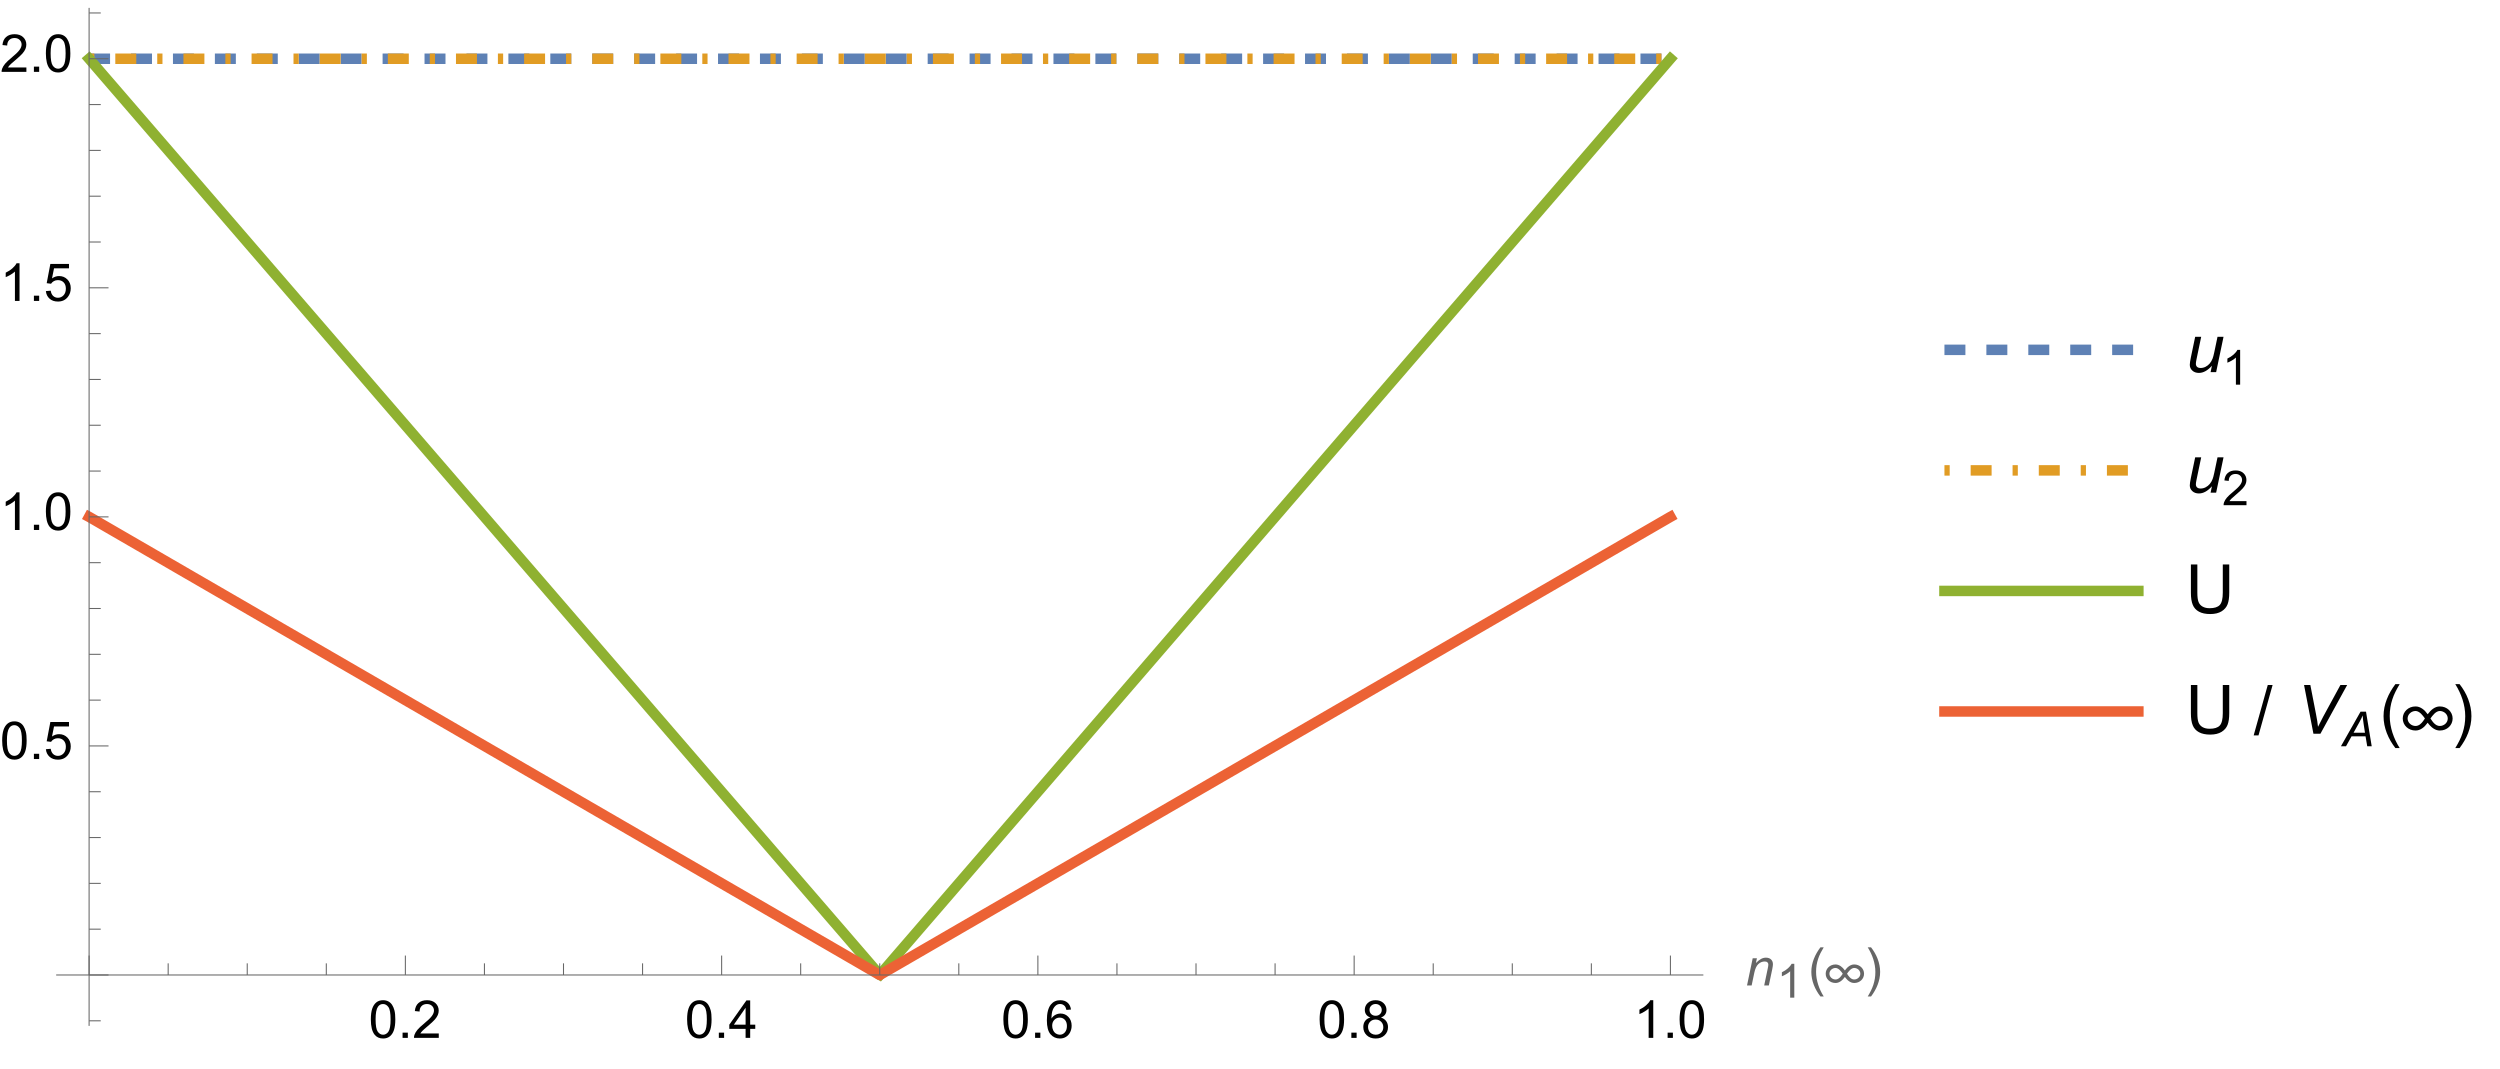 <?xml version="1.0" encoding="UTF-8"?>
<svg xmlns="http://www.w3.org/2000/svg" xmlns:xlink="http://www.w3.org/1999/xlink" width="477pt" height="204pt" viewBox="0 0 477 204" version="1.1">
<defs>
<g>
<symbol overflow="visible" id="glyph0-0">
<path style="stroke:none;" d="M 1.25 0 L 1.25 -6.25 L 6.25 -6.25 L 6.25 0 Z M 1.406 -0.156 L 6.094 -0.156 L 6.094 -6.094 L 1.406 -6.094 Z M 1.406 -0.156 "/>
</symbol>
<symbol overflow="visible" id="glyph0-1">
<path style="stroke:none;" d="M 0.414 -3.531 C 0.414 -4.375 0.504 -5.059 0.676 -5.574 C 0.852 -6.09 1.109 -6.488 1.453 -6.766 C 1.797 -7.047 2.227 -7.188 2.75 -7.188 C 3.133 -7.188 3.469 -7.109 3.758 -6.957 C 4.047 -6.801 4.289 -6.578 4.477 -6.285 C 4.664 -5.996 4.812 -5.641 4.922 -5.223 C 5.031 -4.805 5.082 -4.238 5.082 -3.531 C 5.082 -2.691 4.996 -2.012 4.824 -1.496 C 4.652 -0.98 4.395 -0.582 4.051 -0.301 C 3.707 -0.02 3.273 0.121 2.75 0.121 C 2.059 0.121 1.516 -0.125 1.125 -0.621 C 0.652 -1.215 0.414 -2.188 0.414 -3.531 Z M 1.32 -3.531 C 1.32 -2.355 1.457 -1.574 1.73 -1.184 C 2.008 -0.797 2.344 -0.602 2.75 -0.602 C 3.152 -0.602 3.492 -0.797 3.766 -1.188 C 4.043 -1.578 4.18 -2.359 4.18 -3.531 C 4.18 -4.711 4.043 -5.492 3.766 -5.879 C 3.492 -6.266 3.148 -6.461 2.738 -6.461 C 2.336 -6.461 2.012 -6.289 1.773 -5.945 C 1.469 -5.512 1.32 -4.707 1.32 -3.531 Z M 1.32 -3.531 "/>
</symbol>
<symbol overflow="visible" id="glyph0-2">
<path style="stroke:none;" d="M 0.906 0 L 0.906 -1 L 1.91 -1 L 1.91 0 Z M 0.906 0 "/>
</symbol>
<symbol overflow="visible" id="glyph0-3">
<path style="stroke:none;" d="M 5.035 -0.844 L 5.035 0 L 0.305 0 C 0.297 -0.211 0.332 -0.414 0.406 -0.609 C 0.527 -0.934 0.719 -1.25 0.984 -1.562 C 1.25 -1.875 1.633 -2.234 2.133 -2.648 C 2.91 -3.285 3.438 -3.789 3.711 -4.164 C 3.984 -4.535 4.121 -4.887 4.121 -5.219 C 4.121 -5.566 3.996 -5.863 3.746 -6.102 C 3.5 -6.34 3.172 -6.461 2.773 -6.461 C 2.352 -6.461 2.012 -6.332 1.758 -6.078 C 1.504 -5.824 1.375 -5.473 1.371 -5.023 L 0.469 -5.117 C 0.531 -5.789 0.762 -6.305 1.168 -6.656 C 1.57 -7.012 2.113 -7.188 2.793 -7.188 C 3.48 -7.188 4.023 -6.996 4.422 -6.617 C 4.824 -6.234 5.023 -5.762 5.023 -5.199 C 5.023 -4.914 4.965 -4.633 4.848 -4.355 C 4.73 -4.078 4.535 -3.789 4.266 -3.48 C 3.992 -3.176 3.543 -2.754 2.91 -2.223 C 2.383 -1.781 2.043 -1.48 1.895 -1.32 C 1.746 -1.164 1.621 -1.004 1.523 -0.844 Z M 5.035 -0.844 "/>
</symbol>
<symbol overflow="visible" id="glyph0-4">
<path style="stroke:none;" d="M 3.234 0 L 3.234 -1.715 L 0.125 -1.715 L 0.125 -2.52 L 3.395 -7.156 L 4.109 -7.156 L 4.109 -2.52 L 5.078 -2.52 L 5.078 -1.715 L 4.109 -1.715 L 4.109 0 Z M 3.234 -2.52 L 3.234 -5.746 L 0.992 -2.52 Z M 3.234 -2.52 "/>
</symbol>
<symbol overflow="visible" id="glyph0-5">
<path style="stroke:none;" d="M 4.977 -5.406 L 4.102 -5.336 C 4.023 -5.68 3.914 -5.934 3.77 -6.09 C 3.531 -6.34 3.238 -6.465 2.891 -6.465 C 2.609 -6.465 2.363 -6.387 2.152 -6.23 C 1.875 -6.027 1.66 -5.734 1.5 -5.348 C 1.34 -4.961 1.258 -4.406 1.25 -3.691 C 1.461 -4.016 1.719 -4.254 2.027 -4.41 C 2.332 -4.566 2.652 -4.645 2.988 -4.645 C 3.574 -4.645 4.074 -4.43 4.484 -3.996 C 4.898 -3.566 5.102 -3.008 5.102 -2.324 C 5.102 -1.875 5.004 -1.457 4.812 -1.07 C 4.617 -0.688 4.352 -0.391 4.016 -0.188 C 3.676 0.02 3.289 0.121 2.859 0.121 C 2.129 0.121 1.531 -0.148 1.07 -0.688 C 0.609 -1.227 0.375 -2.113 0.375 -3.352 C 0.375 -4.734 0.633 -5.738 1.141 -6.367 C 1.586 -6.914 2.188 -7.188 2.945 -7.188 C 3.508 -7.188 3.969 -7.031 4.328 -6.715 C 4.688 -6.398 4.902 -5.961 4.977 -5.406 Z M 1.387 -2.32 C 1.387 -2.016 1.449 -1.727 1.578 -1.449 C 1.707 -1.172 1.887 -0.961 2.117 -0.816 C 2.352 -0.672 2.594 -0.602 2.848 -0.602 C 3.219 -0.602 3.535 -0.75 3.805 -1.051 C 4.07 -1.352 4.203 -1.758 4.203 -2.27 C 4.203 -2.766 4.07 -3.156 3.809 -3.441 C 3.547 -3.727 3.211 -3.867 2.812 -3.867 C 2.414 -3.867 2.078 -3.727 1.801 -3.441 C 1.523 -3.156 1.387 -2.781 1.387 -2.32 Z M 1.387 -2.32 "/>
</symbol>
<symbol overflow="visible" id="glyph0-6">
<path style="stroke:none;" d="M 1.766 -3.883 C 1.402 -4.016 1.133 -4.207 0.957 -4.453 C 0.781 -4.699 0.695 -4.996 0.695 -5.344 C 0.695 -5.863 0.879 -6.301 1.254 -6.656 C 1.629 -7.012 2.129 -7.188 2.75 -7.188 C 3.375 -7.188 3.875 -7.008 4.258 -6.645 C 4.641 -6.281 4.828 -5.84 4.828 -5.316 C 4.828 -4.984 4.742 -4.695 4.566 -4.449 C 4.395 -4.203 4.129 -4.016 3.773 -3.883 C 4.215 -3.738 4.547 -3.508 4.777 -3.188 C 5.008 -2.867 5.121 -2.488 5.121 -2.047 C 5.121 -1.434 4.906 -0.918 4.473 -0.504 C 4.039 -0.086 3.469 0.121 2.766 0.121 C 2.059 0.121 1.488 -0.086 1.055 -0.504 C 0.621 -0.922 0.406 -1.445 0.406 -2.07 C 0.406 -2.535 0.523 -2.926 0.758 -3.238 C 0.996 -3.555 1.332 -3.77 1.766 -3.883 Z M 1.594 -5.371 C 1.594 -5.031 1.699 -4.758 1.918 -4.539 C 2.137 -4.324 2.422 -4.219 2.77 -4.219 C 3.109 -4.219 3.383 -4.324 3.602 -4.539 C 3.816 -4.75 3.926 -5.012 3.926 -5.32 C 3.926 -5.645 3.812 -5.914 3.59 -6.137 C 3.367 -6.355 3.09 -6.465 2.758 -6.465 C 2.422 -6.465 2.145 -6.359 1.922 -6.141 C 1.703 -5.926 1.594 -5.672 1.594 -5.371 Z M 1.309 -2.066 C 1.309 -1.816 1.367 -1.57 1.488 -1.336 C 1.605 -1.102 1.781 -0.922 2.016 -0.793 C 2.25 -0.664 2.504 -0.602 2.773 -0.602 C 3.195 -0.602 3.539 -0.734 3.812 -1.008 C 4.086 -1.277 4.223 -1.621 4.223 -2.035 C 4.223 -2.461 4.082 -2.809 3.801 -3.086 C 3.52 -3.363 3.168 -3.5 2.742 -3.5 C 2.328 -3.5 1.988 -3.363 1.715 -3.09 C 1.445 -2.816 1.309 -2.477 1.309 -2.066 Z M 1.309 -2.066 "/>
</symbol>
<symbol overflow="visible" id="glyph0-7">
<path style="stroke:none;" d="M 3.727 0 L 2.848 0 L 2.848 -5.602 C 2.637 -5.398 2.359 -5.195 2.016 -4.996 C 1.672 -4.793 1.363 -4.641 1.09 -4.539 L 1.09 -5.391 C 1.582 -5.621 2.012 -5.902 2.379 -6.23 C 2.746 -6.559 3.008 -6.879 3.16 -7.188 L 3.727 -7.188 Z M 3.727 0 "/>
</symbol>
<symbol overflow="visible" id="glyph0-8">
<path style="stroke:none;" d="M 0.414 -1.875 L 1.336 -1.953 C 1.406 -1.504 1.566 -1.168 1.812 -0.941 C 2.062 -0.715 2.363 -0.602 2.715 -0.602 C 3.137 -0.602 3.496 -0.762 3.789 -1.078 C 4.082 -1.398 4.227 -1.82 4.227 -2.348 C 4.227 -2.852 4.086 -3.246 3.805 -3.535 C 3.523 -3.824 3.156 -3.969 2.699 -3.969 C 2.418 -3.969 2.16 -3.906 1.934 -3.777 C 1.707 -3.648 1.527 -3.48 1.398 -3.277 L 0.57 -3.383 L 1.266 -7.062 L 4.824 -7.062 L 4.824 -6.219 L 1.969 -6.219 L 1.582 -4.297 C 2.012 -4.598 2.461 -4.746 2.934 -4.746 C 3.559 -4.746 4.086 -4.531 4.516 -4.098 C 4.945 -3.664 5.16 -3.105 5.16 -2.426 C 5.16 -1.777 4.973 -1.219 4.594 -0.746 C 4.137 -0.168 3.508 0.121 2.715 0.121 C 2.062 0.121 1.531 -0.059 1.121 -0.426 C 0.711 -0.789 0.473 -1.273 0.414 -1.875 Z M 0.414 -1.875 "/>
</symbol>
<symbol overflow="visible" id="glyph1-0">
<path style="stroke:none;" d="M 1.25 0 L 1.25 -6.25 L 6.25 -6.25 L 6.25 0 Z M 1.406 -0.156 L 6.094 -0.156 L 6.094 -6.094 L 1.406 -6.094 Z M 1.406 -0.156 "/>
</symbol>
<symbol overflow="visible" id="glyph1-1">
<path style="stroke:none;" d="M 0.332 0 L 1.414 -5.188 L 2.219 -5.188 L 2.027 -4.281 C 2.375 -4.637 2.699 -4.895 3.004 -5.059 C 3.305 -5.223 3.613 -5.305 3.93 -5.305 C 4.352 -5.305 4.68 -5.188 4.918 -4.961 C 5.156 -4.734 5.277 -4.43 5.277 -4.047 C 5.277 -3.855 5.234 -3.555 5.152 -3.141 L 4.492 0 L 3.609 0 L 4.297 -3.285 C 4.367 -3.605 4.398 -3.84 4.398 -3.992 C 4.398 -4.164 4.34 -4.305 4.223 -4.414 C 4.102 -4.523 3.93 -4.574 3.707 -4.574 C 3.254 -4.574 2.852 -4.414 2.496 -4.086 C 2.145 -3.762 1.883 -3.203 1.719 -2.414 L 1.215 0 Z M 0.332 0 "/>
</symbol>
<symbol overflow="visible" id="glyph2-0">
<path style="stroke:none;" d="M 1.125 0 L 1.125 -5.625 L 5.625 -5.625 L 5.625 0 Z M 1.266 -0.141 L 5.484 -0.141 L 5.484 -5.484 L 1.266 -5.484 Z M 1.266 -0.141 "/>
</symbol>
<symbol overflow="visible" id="glyph2-1">
<path style="stroke:none;" d="M 3.352 0 L 2.562 0 L 2.562 -5.039 C 2.371 -4.859 2.121 -4.676 1.812 -4.496 C 1.504 -4.312 1.227 -4.18 0.98 -4.086 L 0.98 -4.852 C 1.422 -5.059 1.809 -5.312 2.141 -5.609 C 2.473 -5.902 2.707 -6.191 2.844 -6.469 L 3.352 -6.469 Z M 3.352 0 "/>
</symbol>
<symbol overflow="visible" id="glyph3-0">
<path style="stroke:none;" d="M 0.625 0 L 0.625 -8 L 4.375 -8 L 4.375 0 Z M 1.25 -0.625 L 3.75 -0.625 L 3.75 -7.375 L 1.25 -7.375 Z M 1.25 -0.625 "/>
</symbol>
<symbol overflow="visible" id="glyph3-1">
<path style="stroke:none;" d="M 2.969 2.102 L 2.34 2.102 C 2.078 1.77 1.84 1.418 1.629 1.047 C 1.414 0.68 1.23 0.293 1.078 -0.102 C 0.926 -0.5 0.809 -0.906 0.727 -1.324 C 0.641 -1.742 0.602 -2.16 0.602 -2.586 C 0.602 -3.02 0.645 -3.445 0.727 -3.859 C 0.812 -4.273 0.93 -4.68 1.086 -5.074 C 1.238 -5.469 1.422 -5.848 1.633 -6.219 C 1.848 -6.586 2.082 -6.941 2.34 -7.281 L 2.969 -7.281 C 2.738 -6.902 2.531 -6.531 2.348 -6.164 C 2.164 -5.797 2.012 -5.426 1.891 -5.047 C 1.766 -4.668 1.672 -4.277 1.605 -3.875 C 1.539 -3.473 1.508 -3.047 1.508 -2.598 C 1.508 -2.18 1.543 -1.766 1.613 -1.359 C 1.684 -0.949 1.781 -0.543 1.91 -0.148 C 2.035 0.246 2.188 0.633 2.367 1.008 C 2.547 1.383 2.746 1.75 2.969 2.102 Z M 2.969 2.102 "/>
</symbol>
<symbol overflow="visible" id="glyph3-2">
<path style="stroke:none;" d="M 5.785 -0.473 C 5.605 -0.473 5.438 -0.504 5.273 -0.559 C 5.109 -0.617 4.957 -0.695 4.809 -0.797 C 4.66 -0.898 4.516 -1.023 4.383 -1.164 C 4.246 -1.305 4.121 -1.453 4 -1.621 C 3.879 -1.453 3.75 -1.301 3.617 -1.16 C 3.484 -1.02 3.344 -0.898 3.195 -0.797 C 3.047 -0.695 2.891 -0.617 2.73 -0.559 C 2.566 -0.5 2.395 -0.473 2.219 -0.473 C 1.953 -0.473 1.707 -0.52 1.477 -0.609 C 1.246 -0.703 1.051 -0.828 0.883 -0.984 C 0.715 -1.145 0.582 -1.332 0.484 -1.547 C 0.391 -1.762 0.344 -1.992 0.344 -2.242 C 0.344 -2.488 0.391 -2.719 0.488 -2.934 C 0.586 -3.148 0.719 -3.336 0.887 -3.496 C 1.055 -3.656 1.25 -3.781 1.48 -3.871 C 1.707 -3.961 1.953 -4.008 2.219 -4.008 C 2.398 -4.008 2.566 -3.98 2.73 -3.922 C 2.891 -3.867 3.047 -3.789 3.199 -3.688 C 3.348 -3.586 3.488 -3.465 3.625 -3.324 C 3.758 -3.18 3.883 -3.027 4.004 -2.859 C 4.125 -3.027 4.25 -3.18 4.383 -3.32 C 4.516 -3.461 4.66 -3.582 4.809 -3.684 C 4.957 -3.785 5.109 -3.867 5.273 -3.922 C 5.438 -3.98 5.605 -4.008 5.785 -4.008 C 6.051 -4.008 6.297 -3.965 6.523 -3.871 C 6.75 -3.781 6.949 -3.656 7.117 -3.496 C 7.285 -3.336 7.418 -3.148 7.516 -2.934 C 7.613 -2.719 7.66 -2.488 7.66 -2.242 C 7.66 -1.992 7.613 -1.762 7.516 -1.547 C 7.422 -1.332 7.289 -1.145 7.121 -0.984 C 6.953 -0.828 6.754 -0.703 6.527 -0.609 C 6.297 -0.52 6.051 -0.473 5.785 -0.473 Z M 5.785 -3.34 C 5.641 -3.34 5.5 -3.301 5.359 -3.227 C 5.223 -3.152 5.098 -3.059 4.98 -2.945 C 4.863 -2.836 4.758 -2.715 4.66 -2.586 C 4.562 -2.461 4.48 -2.344 4.41 -2.242 C 4.492 -2.113 4.578 -1.988 4.668 -1.863 C 4.758 -1.738 4.855 -1.621 4.965 -1.516 C 5.074 -1.41 5.195 -1.32 5.328 -1.25 C 5.465 -1.18 5.617 -1.141 5.785 -1.141 C 5.941 -1.141 6.09 -1.172 6.234 -1.23 C 6.375 -1.289 6.5 -1.367 6.605 -1.469 C 6.711 -1.566 6.793 -1.684 6.855 -1.816 C 6.918 -1.949 6.949 -2.09 6.949 -2.242 C 6.949 -2.391 6.918 -2.531 6.855 -2.664 C 6.793 -2.797 6.711 -2.914 6.605 -3.016 C 6.5 -3.113 6.375 -3.195 6.234 -3.25 C 6.094 -3.309 5.941 -3.34 5.785 -3.34 Z M 2.219 -3.34 C 2.062 -3.34 1.91 -3.312 1.77 -3.25 C 1.629 -3.191 1.504 -3.113 1.398 -3.016 C 1.293 -2.914 1.211 -2.801 1.148 -2.664 C 1.086 -2.531 1.055 -2.391 1.055 -2.242 C 1.055 -2.094 1.086 -1.949 1.148 -1.816 C 1.211 -1.684 1.293 -1.566 1.398 -1.469 C 1.504 -1.367 1.629 -1.289 1.77 -1.23 C 1.91 -1.172 2.062 -1.141 2.219 -1.141 C 2.34 -1.141 2.457 -1.164 2.562 -1.203 C 2.672 -1.242 2.77 -1.297 2.859 -1.363 C 2.949 -1.43 3.031 -1.504 3.109 -1.59 C 3.188 -1.676 3.262 -1.762 3.324 -1.852 C 3.367 -1.906 3.41 -1.965 3.449 -2.027 C 3.492 -2.09 3.539 -2.16 3.594 -2.242 C 3.523 -2.344 3.438 -2.461 3.344 -2.586 C 3.246 -2.715 3.141 -2.836 3.023 -2.945 C 2.906 -3.059 2.777 -3.152 2.641 -3.227 C 2.504 -3.301 2.363 -3.34 2.219 -3.34 Z M 2.219 -3.34 "/>
</symbol>
<symbol overflow="visible" id="glyph3-3">
<path style="stroke:none;" d="M 2.73 -2.586 C 2.73 -2.156 2.688 -1.734 2.602 -1.32 C 2.516 -0.906 2.398 -0.5 2.246 -0.109 C 2.094 0.285 1.91 0.668 1.695 1.039 C 1.484 1.406 1.25 1.762 0.992 2.102 L 0.359 2.102 C 0.59 1.73 0.793 1.359 0.977 0.992 C 1.16 0.625 1.312 0.25 1.438 -0.133 C 1.559 -0.512 1.656 -0.906 1.723 -1.309 C 1.789 -1.711 1.82 -2.137 1.82 -2.578 C 1.82 -2.996 1.785 -3.406 1.715 -3.82 C 1.645 -4.23 1.547 -4.633 1.422 -5.027 C 1.293 -5.422 1.141 -5.809 0.961 -6.188 C 0.781 -6.562 0.578 -6.93 0.359 -7.281 L 0.992 -7.281 C 1.25 -6.949 1.488 -6.598 1.703 -6.227 C 1.918 -5.859 2.102 -5.473 2.254 -5.074 C 2.406 -4.676 2.523 -4.27 2.605 -3.852 C 2.688 -3.434 2.73 -3.012 2.73 -2.586 Z M 2.73 -2.586 "/>
</symbol>
<symbol overflow="visible" id="glyph4-0">
<path style="stroke:none;" d="M 1.625 0 L 1.625 -8.125 L 8.125 -8.125 L 8.125 0 Z M 1.828 -0.203 L 7.922 -0.203 L 7.922 -7.922 L 1.828 -7.922 Z M 1.828 -0.203 "/>
</symbol>
<symbol overflow="visible" id="glyph4-1">
<path style="stroke:none;" d="M 5.035 -1.219 C 4.227 -0.305 3.398 0.152 2.551 0.152 C 2.031 0.152 1.609 0.004 1.293 -0.297 C 0.973 -0.594 0.812 -0.957 0.812 -1.391 C 0.812 -1.672 0.883 -2.16 1.027 -2.852 L 1.84 -6.742 L 2.988 -6.742 L 2.09 -2.43 C 2.012 -2.07 1.973 -1.793 1.973 -1.594 C 1.973 -1.34 2.051 -1.141 2.207 -1 C 2.359 -0.859 2.586 -0.789 2.887 -0.789 C 3.211 -0.789 3.523 -0.867 3.832 -1.023 C 4.137 -1.18 4.402 -1.391 4.625 -1.656 C 4.848 -1.922 5.027 -2.238 5.168 -2.602 C 5.262 -2.836 5.367 -3.242 5.492 -3.828 L 6.102 -6.742 L 7.25 -6.742 L 5.84 0 L 4.781 0 Z M 5.035 -1.219 "/>
</symbol>
<symbol overflow="visible" id="glyph4-2">
<path style="stroke:none;" d="M 3.402 0 L 1.613 -9.305 L 2.812 -9.305 L 3.891 -3.758 C 4.09 -2.75 4.219 -1.938 4.277 -1.32 C 4.668 -2.117 4.988 -2.746 5.238 -3.211 L 8.555 -9.305 L 9.84 -9.305 L 4.734 0 Z M 3.402 0 "/>
</symbol>
<symbol overflow="visible" id="glyph5-0">
<path style="stroke:none;" d="M 1.152 0 L 1.152 -5.77 L 5.77 -5.77 L 5.77 0 Z M 1.297 -0.145 L 5.625 -0.145 L 5.625 -5.625 L 1.297 -5.625 Z M 1.297 -0.145 "/>
</symbol>
<symbol overflow="visible" id="glyph5-1">
<path style="stroke:none;" d="M 3.438 0 L 2.629 0 L 2.629 -5.168 C 2.434 -4.984 2.176 -4.797 1.859 -4.609 C 1.543 -4.426 1.258 -4.285 1.004 -4.191 L 1.004 -4.977 C 1.457 -5.188 1.855 -5.445 2.195 -5.75 C 2.535 -6.055 2.773 -6.348 2.914 -6.633 L 3.438 -6.633 Z M 3.438 0 "/>
</symbol>
<symbol overflow="visible" id="glyph5-2">
<path style="stroke:none;" d="M 4.648 -0.781 L 4.648 0 L 0.281 0 C 0.273 -0.195 0.305 -0.383 0.375 -0.562 C 0.484 -0.859 0.664 -1.152 0.906 -1.441 C 1.152 -1.73 1.508 -2.062 1.969 -2.441 C 2.688 -3.031 3.172 -3.5 3.426 -3.844 C 3.68 -4.188 3.805 -4.512 3.805 -4.816 C 3.805 -5.141 3.688 -5.41 3.461 -5.633 C 3.23 -5.852 2.93 -5.961 2.559 -5.961 C 2.168 -5.961 1.855 -5.844 1.621 -5.609 C 1.387 -5.375 1.27 -5.051 1.266 -4.637 L 0.434 -4.723 C 0.488 -5.344 0.703 -5.82 1.078 -6.145 C 1.449 -6.473 1.949 -6.633 2.578 -6.633 C 3.211 -6.633 3.715 -6.457 4.082 -6.105 C 4.453 -5.754 4.637 -5.32 4.637 -4.801 C 4.637 -4.535 4.582 -4.277 4.477 -4.02 C 4.367 -3.766 4.188 -3.496 3.938 -3.215 C 3.688 -2.93 3.27 -2.543 2.688 -2.051 C 2.199 -1.641 1.887 -1.363 1.75 -1.219 C 1.609 -1.074 1.496 -0.926 1.406 -0.781 Z M 4.648 -0.781 "/>
</symbol>
<symbol overflow="visible" id="glyph6-0">
<path style="stroke:none;" d="M 1.625 0 L 1.625 -8.125 L 8.125 -8.125 L 8.125 0 Z M 1.828 -0.203 L 7.922 -0.203 L 7.922 -7.922 L 1.828 -7.922 Z M 1.828 -0.203 "/>
</symbol>
<symbol overflow="visible" id="glyph6-1">
<path style="stroke:none;" d="M 7.109 -9.305 L 8.34 -9.305 L 8.34 -3.93 C 8.34 -2.992 8.234 -2.25 8.023 -1.703 C 7.812 -1.152 7.43 -0.703 6.879 -0.359 C 6.324 -0.016 5.602 0.16 4.703 0.16 C 3.832 0.16 3.117 0.008 2.562 -0.293 C 2.008 -0.594 1.613 -1.027 1.379 -1.598 C 1.141 -2.164 1.023 -2.941 1.023 -3.93 L 1.023 -9.305 L 2.254 -9.305 L 2.254 -3.938 C 2.254 -3.129 2.328 -2.531 2.48 -2.148 C 2.629 -1.766 2.887 -1.469 3.254 -1.262 C 3.621 -1.055 4.066 -0.953 4.594 -0.953 C 5.5 -0.953 6.148 -1.156 6.531 -1.566 C 6.918 -1.977 7.109 -2.766 7.109 -3.938 Z M 7.109 -9.305 "/>
</symbol>
<symbol overflow="visible" id="glyph7-0">
<path style="stroke:none;" d="M 0.812 0 L 0.812 -10.398 L 5.688 -10.398 L 5.688 0 Z M 1.625 -0.812 L 4.875 -0.812 L 4.875 -9.586 L 1.625 -9.586 Z M 1.625 -0.812 "/>
</symbol>
<symbol overflow="visible" id="glyph7-1">
<path style="stroke:none;" d="M 3.613 -9.305 L 0.922 0.312 L 0 0.312 L 2.691 -9.305 Z M 3.613 -9.305 "/>
</symbol>
<symbol overflow="visible" id="glyph7-2">
<path style="stroke:none;" d="M 3.859 2.73 L 3.039 2.73 C 2.703 2.297 2.395 1.844 2.117 1.363 C 1.84 0.883 1.602 0.383 1.402 -0.133 C 1.203 -0.648 1.051 -1.18 0.941 -1.719 C 0.836 -2.262 0.781 -2.809 0.781 -3.363 C 0.781 -3.926 0.836 -4.477 0.945 -5.02 C 1.055 -5.559 1.211 -6.082 1.41 -6.594 C 1.609 -7.105 1.848 -7.602 2.125 -8.082 C 2.402 -8.562 2.707 -9.023 3.039 -9.465 L 3.859 -9.465 C 3.559 -8.973 3.289 -8.488 3.055 -8.016 C 2.816 -7.539 2.617 -7.055 2.457 -6.559 C 2.297 -6.066 2.172 -5.559 2.09 -5.035 C 2.004 -4.516 1.961 -3.961 1.961 -3.375 C 1.961 -2.836 2.008 -2.297 2.098 -1.766 C 2.188 -1.23 2.316 -0.707 2.48 -0.195 C 2.648 0.32 2.848 0.82 3.078 1.312 C 3.312 1.801 3.57 2.273 3.859 2.73 Z M 3.859 2.73 "/>
</symbol>
<symbol overflow="visible" id="glyph7-3">
<path style="stroke:none;" d="M 7.523 -0.617 C 7.289 -0.617 7.066 -0.652 6.855 -0.727 C 6.645 -0.801 6.441 -0.906 6.25 -1.039 C 6.059 -1.172 5.871 -1.328 5.695 -1.512 C 5.52 -1.691 5.355 -1.891 5.199 -2.109 C 5.043 -1.891 4.879 -1.691 4.703 -1.508 C 4.531 -1.324 4.348 -1.164 4.156 -1.035 C 3.961 -0.902 3.762 -0.801 3.547 -0.727 C 3.336 -0.652 3.113 -0.617 2.883 -0.617 C 2.539 -0.617 2.219 -0.676 1.922 -0.793 C 1.621 -0.91 1.363 -1.074 1.145 -1.281 C 0.926 -1.488 0.758 -1.734 0.633 -2.012 C 0.508 -2.293 0.445 -2.594 0.445 -2.914 C 0.445 -3.234 0.508 -3.535 0.633 -3.816 C 0.762 -4.094 0.934 -4.336 1.152 -4.547 C 1.371 -4.754 1.629 -4.914 1.922 -5.035 C 2.219 -5.152 2.539 -5.211 2.883 -5.211 C 3.113 -5.211 3.336 -5.176 3.547 -5.102 C 3.758 -5.027 3.965 -4.922 4.156 -4.793 C 4.352 -4.66 4.535 -4.504 4.711 -4.32 C 4.883 -4.137 5.047 -3.938 5.203 -3.719 C 5.359 -3.934 5.527 -4.133 5.699 -4.316 C 5.875 -4.5 6.059 -4.656 6.25 -4.789 C 6.441 -4.922 6.645 -5.027 6.855 -5.102 C 7.066 -5.176 7.289 -5.211 7.523 -5.211 C 7.867 -5.211 8.184 -5.152 8.48 -5.035 C 8.777 -4.914 9.035 -4.754 9.25 -4.547 C 9.469 -4.34 9.641 -4.094 9.77 -3.816 C 9.895 -3.535 9.961 -3.234 9.961 -2.914 C 9.961 -2.594 9.898 -2.293 9.773 -2.012 C 9.648 -1.734 9.477 -1.488 9.258 -1.281 C 9.039 -1.074 8.781 -0.91 8.484 -0.793 C 8.188 -0.676 7.863 -0.617 7.523 -0.617 Z M 7.523 -4.344 C 7.332 -4.344 7.148 -4.293 6.969 -4.195 C 6.793 -4.098 6.625 -3.977 6.477 -3.832 C 6.324 -3.684 6.184 -3.531 6.059 -3.363 C 5.934 -3.199 5.824 -3.051 5.73 -2.914 C 5.84 -2.75 5.953 -2.586 6.07 -2.422 C 6.184 -2.258 6.312 -2.109 6.457 -1.969 C 6.594 -1.832 6.754 -1.719 6.93 -1.625 C 7.105 -1.531 7.301 -1.484 7.523 -1.484 C 7.727 -1.484 7.918 -1.523 8.102 -1.602 C 8.285 -1.676 8.449 -1.777 8.586 -1.906 C 8.723 -2.035 8.832 -2.188 8.914 -2.359 C 8.992 -2.535 9.031 -2.719 9.031 -2.914 C 9.031 -3.109 8.992 -3.293 8.914 -3.465 C 8.832 -3.641 8.723 -3.789 8.586 -3.918 C 8.449 -4.047 8.285 -4.152 8.102 -4.227 C 7.918 -4.305 7.727 -4.344 7.523 -4.344 Z M 2.883 -4.344 C 2.68 -4.344 2.484 -4.305 2.301 -4.227 C 2.117 -4.152 1.957 -4.047 1.82 -3.918 C 1.68 -3.789 1.57 -3.641 1.492 -3.465 C 1.41 -3.293 1.371 -3.109 1.371 -2.914 C 1.371 -2.719 1.41 -2.535 1.492 -2.359 C 1.57 -2.188 1.68 -2.035 1.82 -1.906 C 1.957 -1.777 2.117 -1.676 2.301 -1.602 C 2.484 -1.523 2.68 -1.484 2.883 -1.484 C 3.043 -1.484 3.191 -1.512 3.332 -1.566 C 3.473 -1.617 3.602 -1.688 3.715 -1.77 C 3.832 -1.855 3.941 -1.953 4.043 -2.066 C 4.145 -2.18 4.238 -2.293 4.324 -2.406 C 4.379 -2.477 4.434 -2.555 4.484 -2.633 C 4.539 -2.715 4.602 -2.809 4.672 -2.914 C 4.578 -3.051 4.469 -3.199 4.344 -3.363 C 4.219 -3.527 4.082 -3.684 3.93 -3.832 C 3.777 -3.977 3.613 -4.098 3.434 -4.195 C 3.258 -4.293 3.07 -4.344 2.883 -4.344 Z M 2.883 -4.344 "/>
</symbol>
<symbol overflow="visible" id="glyph7-4">
<path style="stroke:none;" d="M 3.547 -3.363 C 3.547 -2.805 3.492 -2.258 3.383 -1.719 C 3.273 -1.18 3.117 -0.652 2.922 -0.141 C 2.723 0.371 2.484 0.867 2.207 1.348 C 1.93 1.828 1.621 2.289 1.289 2.73 L 0.469 2.73 C 0.766 2.246 1.031 1.766 1.27 1.289 C 1.508 0.812 1.707 0.324 1.867 -0.172 C 2.027 -0.668 2.152 -1.176 2.238 -1.703 C 2.324 -2.227 2.367 -2.777 2.367 -3.352 C 2.367 -3.895 2.32 -4.43 2.23 -4.965 C 2.141 -5.496 2.012 -6.02 1.848 -6.535 C 1.684 -7.051 1.48 -7.551 1.246 -8.043 C 1.012 -8.535 0.754 -9.008 0.469 -9.465 L 1.289 -9.465 C 1.629 -9.031 1.938 -8.578 2.215 -8.098 C 2.496 -7.617 2.734 -7.117 2.93 -6.598 C 3.125 -6.078 3.277 -5.551 3.387 -5.004 C 3.496 -4.461 3.547 -3.914 3.547 -3.363 Z M 3.547 -3.363 "/>
</symbol>
<symbol overflow="visible" id="glyph8-0">
<path style="stroke:none;" d="M 1.152 0 L 1.152 -5.77 L 5.77 -5.77 L 5.77 0 Z M 1.297 -0.145 L 5.625 -0.145 L 5.625 -5.625 L 1.297 -5.625 Z M 1.297 -0.145 "/>
</symbol>
<symbol overflow="visible" id="glyph8-1">
<path style="stroke:none;" d="M -0.184 0 L 3.559 -6.605 L 4.602 -6.605 L 5.691 0 L 4.836 0 L 4.516 -1.902 L 1.844 -1.902 L 0.785 0 Z M 2.223 -2.582 L 4.406 -2.582 L 4.152 -4.242 C 4.051 -4.898 3.988 -5.445 3.965 -5.887 C 3.816 -5.508 3.598 -5.059 3.309 -4.539 Z M 2.223 -2.582 "/>
</symbol>
</g>
<clipPath id="clip1">
  <path d="M 10.559 2 L 324.961 2 L 324.961 195.84 L 10.559 195.84 Z M 10.559 2 "/>
</clipPath>
<clipPath id="clip2">
  <path d="M 10.559 89 L 324.961 89 L 324.961 195.84 L 10.559 195.84 Z M 10.559 89 "/>
</clipPath>
<clipPath id="clip3">
  <path d="M 369.84 111 L 409.922 111 L 409.922 115 L 369.84 115 Z M 369.84 111 "/>
</clipPath>
<clipPath id="clip4">
  <path d="M 369.84 134 L 409.922 134 L 409.922 138 L 369.84 138 Z M 369.84 134 "/>
</clipPath>
</defs>
<g id="surface45">
<path style="fill:none;stroke-width:2;stroke-linecap:butt;stroke-linejoin:miter;stroke:rgb(36.841%,50.678%,70.98%);stroke-opacity:1;stroke-dasharray:4,4;stroke-miterlimit:3.25;" d="M 17 11.211 L 318.715 11.211 "/>
<path style="fill:none;stroke-width:2;stroke-linecap:butt;stroke-linejoin:miter;stroke:rgb(88.072%,61.105%,14.205%);stroke-opacity:1;stroke-dasharray:1,4,4,4;stroke-miterlimit:3.25;" d="M 17 11.211 L 318.715 11.211 "/>
<g clip-path="url(#clip1)" clip-rule="nonzero">
<path style="fill:none;stroke-width:2;stroke-linecap:square;stroke-linejoin:miter;stroke:rgb(56.017%,69.157%,19.489%);stroke-opacity:1;stroke-miterlimit:3.25;" d="M 17 11.211 L 17.094 11.32 L 17.184 11.426 L 17.371 11.641 L 17.742 12.07 L 18.48 12.926 L 19.961 14.645 L 22.922 18.074 L 29.344 25.516 L 35.336 32.461 L 41.215 39.273 L 47.59 46.66 L 53.539 53.555 L 59.988 61.027 L 66.32 68.363 L 72.223 75.207 L 78.629 82.625 L 84.605 89.555 L 90.465 96.344 L 96.824 103.711 L 102.758 110.586 L 109.188 118.039 L 115.5 125.355 L 121.391 132.18 L 127.773 139.578 L 133.734 146.488 L 140.195 153.973 L 146.535 161.32 L 152.449 168.176 L 158.863 175.605 L 159.051 175.824 L 159.238 176.039 L 160.363 177.34 L 161.859 179.078 L 161.953 179.184 L 162.234 179.512 L 162.609 179.945 L 163.355 180.812 L 164.852 182.547 L 164.945 182.652 L 165.035 182.758 L 165.219 182.973 L 165.586 183.398 L 166.32 184.246 L 166.414 184.352 L 166.504 184.461 L 166.688 184.672 L 167.055 185.098 L 167.148 185.203 L 167.238 185.309 L 167.422 185.523 L 167.512 185.629 L 167.605 185.734 L 167.695 185.84 L 167.789 185.949 L 167.879 186 L 167.973 185.895 L 168.062 185.789 L 168.156 185.68 L 168.246 185.574 L 168.34 185.469 L 168.523 185.258 L 168.613 185.148 L 168.707 185.043 L 168.891 184.832 L 169.258 184.406 L 170.723 182.707 L 170.824 182.59 L 170.922 182.473 L 173.91 179.016 L 177.094 175.324 L 183.035 168.438 L 189.477 160.973 L 195.801 153.645 L 201.699 146.809 L 208.098 139.398 L 214.07 132.477 L 219.922 125.695 L 226.273 118.332 L 232.199 111.465 L 238.625 104.02 L 244.625 97.07 L 250.504 90.254 L 256.883 82.859 L 262.84 75.961 L 269.289 68.484 L 275.625 61.145 L 281.535 54.297 L 287.941 46.871 L 293.922 39.941 L 299.789 33.145 L 306.148 25.773 L 312.086 18.891 L 312.191 18.773 L 312.293 18.652 L 312.5 18.41 L 312.914 17.934 L 313.742 16.973 L 315.402 15.051 L 315.504 14.934 L 315.609 14.812 L 315.816 14.57 L 316.23 14.094 L 317.059 13.133 L 317.16 13.012 L 317.266 12.891 L 317.473 12.652 L 317.887 12.172 L 317.988 12.051 L 318.094 11.934 L 318.301 11.691 L 318.402 11.57 L 318.508 11.453 L 318.609 11.332 L 318.715 11.211 "/>
</g>
<g clip-path="url(#clip2)" clip-rule="nonzero">
<path style="fill:none;stroke-width:2;stroke-linecap:square;stroke-linejoin:miter;stroke:rgb(92.253%,38.563%,20.919%);stroke-opacity:1;stroke-miterlimit:3.25;" d="M 17 98.621 L 17.094 98.672 L 17.184 98.727 L 17.371 98.836 L 17.742 99.047 L 18.48 99.477 L 19.961 100.336 L 22.922 102.051 L 29.344 105.77 L 35.336 109.246 L 41.215 112.648 L 47.59 116.344 L 53.539 119.793 L 59.988 123.527 L 66.32 127.195 L 72.223 130.617 L 78.629 134.328 L 84.605 137.789 L 90.465 141.188 L 96.824 144.871 L 102.758 148.309 L 109.188 152.035 L 115.5 155.691 L 121.391 159.102 L 127.773 162.805 L 133.734 166.258 L 140.195 170 L 146.535 173.672 L 152.449 177.102 L 158.863 180.816 L 159.238 181.035 L 159.613 181.25 L 160.363 181.684 L 161.859 182.551 L 162.234 182.77 L 162.609 182.984 L 163.355 183.418 L 164.852 184.285 L 164.945 184.34 L 165.035 184.395 L 165.586 184.711 L 166.32 185.137 L 166.414 185.191 L 166.504 185.242 L 166.688 185.352 L 167.055 185.562 L 167.148 185.617 L 167.238 185.668 L 167.422 185.773 L 167.512 185.828 L 167.605 185.883 L 167.695 185.934 L 167.789 185.988 L 167.879 186.016 L 167.973 185.961 L 168.062 185.906 L 168.156 185.855 L 168.246 185.801 L 168.34 185.75 L 168.523 185.641 L 168.613 185.59 L 168.707 185.535 L 168.891 185.43 L 169.258 185.215 L 170.723 184.367 L 170.824 184.309 L 170.922 184.25 L 171.121 184.137 L 172.316 183.445 L 173.91 182.52 L 177.094 180.676 L 183.035 177.23 L 189.477 173.5 L 195.801 169.836 L 201.699 166.418 L 208.098 162.711 L 214.07 159.254 L 219.922 155.859 L 226.273 152.18 L 232.199 148.746 L 238.625 145.023 L 244.625 141.547 L 250.504 138.141 L 256.883 134.445 L 262.84 130.996 L 269.289 127.258 L 275.625 123.586 L 281.535 120.16 L 287.941 116.449 L 293.922 112.984 L 299.789 109.586 L 306.148 105.898 L 312.086 102.461 L 312.191 102.398 L 312.293 102.34 L 312.5 102.219 L 312.914 101.98 L 313.742 101.5 L 315.402 100.539 L 315.504 100.48 L 315.609 100.418 L 315.816 100.301 L 316.23 100.059 L 317.059 99.578 L 317.16 99.52 L 317.266 99.461 L 317.473 99.34 L 317.887 99.102 L 317.988 99.039 L 318.094 98.98 L 318.301 98.859 L 318.402 98.801 L 318.508 98.738 L 318.609 98.68 L 318.715 98.621 "/>
</g>
<path style="fill:none;stroke-width:0.2;stroke-linecap:butt;stroke-linejoin:miter;stroke:rgb(40%,40%,40%);stroke-opacity:1;stroke-miterlimit:3.25;" d="M 17 186.027 L 17 182.32 "/>
<path style="fill:none;stroke-width:0.2;stroke-linecap:butt;stroke-linejoin:miter;stroke:rgb(40%,40%,40%);stroke-opacity:1;stroke-miterlimit:3.25;" d="M 32.086 186.027 L 32.086 183.805 "/>
<path style="fill:none;stroke-width:0.2;stroke-linecap:butt;stroke-linejoin:miter;stroke:rgb(40%,40%,40%);stroke-opacity:1;stroke-miterlimit:3.25;" d="M 47.172 186.027 L 47.172 183.805 "/>
<path style="fill:none;stroke-width:0.2;stroke-linecap:butt;stroke-linejoin:miter;stroke:rgb(40%,40%,40%);stroke-opacity:1;stroke-miterlimit:3.25;" d="M 62.258 186.027 L 62.258 183.805 "/>
<path style="fill:none;stroke-width:0.2;stroke-linecap:butt;stroke-linejoin:miter;stroke:rgb(40%,40%,40%);stroke-opacity:1;stroke-miterlimit:3.25;" d="M 77.344 186.027 L 77.344 182.32 "/>
<g style="fill:rgb(0%,0%,0%);fill-opacity:1;">
  <use xlink:href="#glyph0-1" x="70.343" y="198.027"/>
  <use xlink:href="#glyph0-2" x="75.904" y="198.027"/>
  <use xlink:href="#glyph0-3" x="78.683" y="198.027"/>
</g>
<path style="fill:none;stroke-width:0.2;stroke-linecap:butt;stroke-linejoin:miter;stroke:rgb(40%,40%,40%);stroke-opacity:1;stroke-miterlimit:3.25;" d="M 92.43 186.027 L 92.43 183.805 "/>
<path style="fill:none;stroke-width:0.2;stroke-linecap:butt;stroke-linejoin:miter;stroke:rgb(40%,40%,40%);stroke-opacity:1;stroke-miterlimit:3.25;" d="M 107.516 186.027 L 107.516 183.805 "/>
<path style="fill:none;stroke-width:0.2;stroke-linecap:butt;stroke-linejoin:miter;stroke:rgb(40%,40%,40%);stroke-opacity:1;stroke-miterlimit:3.25;" d="M 122.602 186.027 L 122.602 183.805 "/>
<path style="fill:none;stroke-width:0.2;stroke-linecap:butt;stroke-linejoin:miter;stroke:rgb(40%,40%,40%);stroke-opacity:1;stroke-miterlimit:3.25;" d="M 137.688 186.027 L 137.688 182.32 "/>
<g style="fill:rgb(0%,0%,0%);fill-opacity:1;">
  <use xlink:href="#glyph0-1" x="130.686" y="198.027"/>
  <use xlink:href="#glyph0-2" x="136.247" y="198.027"/>
  <use xlink:href="#glyph0-4" x="139.026" y="198.027"/>
</g>
<path style="fill:none;stroke-width:0.2;stroke-linecap:butt;stroke-linejoin:miter;stroke:rgb(40%,40%,40%);stroke-opacity:1;stroke-miterlimit:3.25;" d="M 152.77 186.027 L 152.77 183.805 "/>
<path style="fill:none;stroke-width:0.2;stroke-linecap:butt;stroke-linejoin:miter;stroke:rgb(40%,40%,40%);stroke-opacity:1;stroke-miterlimit:3.25;" d="M 167.855 186.027 L 167.855 183.805 "/>
<path style="fill:none;stroke-width:0.2;stroke-linecap:butt;stroke-linejoin:miter;stroke:rgb(40%,40%,40%);stroke-opacity:1;stroke-miterlimit:3.25;" d="M 182.941 186.027 L 182.941 183.805 "/>
<path style="fill:none;stroke-width:0.2;stroke-linecap:butt;stroke-linejoin:miter;stroke:rgb(40%,40%,40%);stroke-opacity:1;stroke-miterlimit:3.25;" d="M 198.027 186.027 L 198.027 182.32 "/>
<g style="fill:rgb(0%,0%,0%);fill-opacity:1;">
  <use xlink:href="#glyph0-1" x="191.029" y="198.027"/>
  <use xlink:href="#glyph0-2" x="196.59" y="198.027"/>
  <use xlink:href="#glyph0-5" x="199.368" y="198.027"/>
</g>
<path style="fill:none;stroke-width:0.2;stroke-linecap:butt;stroke-linejoin:miter;stroke:rgb(40%,40%,40%);stroke-opacity:1;stroke-miterlimit:3.25;" d="M 213.113 186.027 L 213.113 183.805 "/>
<path style="fill:none;stroke-width:0.2;stroke-linecap:butt;stroke-linejoin:miter;stroke:rgb(40%,40%,40%);stroke-opacity:1;stroke-miterlimit:3.25;" d="M 228.199 186.027 L 228.199 183.805 "/>
<path style="fill:none;stroke-width:0.2;stroke-linecap:butt;stroke-linejoin:miter;stroke:rgb(40%,40%,40%);stroke-opacity:1;stroke-miterlimit:3.25;" d="M 243.285 186.027 L 243.285 183.805 "/>
<path style="fill:none;stroke-width:0.2;stroke-linecap:butt;stroke-linejoin:miter;stroke:rgb(40%,40%,40%);stroke-opacity:1;stroke-miterlimit:3.25;" d="M 258.371 186.027 L 258.371 182.32 "/>
<g style="fill:rgb(0%,0%,0%);fill-opacity:1;">
  <use xlink:href="#glyph0-1" x="251.371" y="198.027"/>
  <use xlink:href="#glyph0-2" x="256.933" y="198.027"/>
  <use xlink:href="#glyph0-6" x="259.711" y="198.027"/>
</g>
<path style="fill:none;stroke-width:0.2;stroke-linecap:butt;stroke-linejoin:miter;stroke:rgb(40%,40%,40%);stroke-opacity:1;stroke-miterlimit:3.25;" d="M 273.457 186.027 L 273.457 183.805 "/>
<path style="fill:none;stroke-width:0.2;stroke-linecap:butt;stroke-linejoin:miter;stroke:rgb(40%,40%,40%);stroke-opacity:1;stroke-miterlimit:3.25;" d="M 288.543 186.027 L 288.543 183.805 "/>
<path style="fill:none;stroke-width:0.2;stroke-linecap:butt;stroke-linejoin:miter;stroke:rgb(40%,40%,40%);stroke-opacity:1;stroke-miterlimit:3.25;" d="M 303.629 186.027 L 303.629 183.805 "/>
<path style="fill:none;stroke-width:0.2;stroke-linecap:butt;stroke-linejoin:miter;stroke:rgb(40%,40%,40%);stroke-opacity:1;stroke-miterlimit:3.25;" d="M 318.715 186.027 L 318.715 182.32 "/>
<g style="fill:rgb(0%,0%,0%);fill-opacity:1;">
  <use xlink:href="#glyph0-7" x="311.714" y="198.027"/>
  <use xlink:href="#glyph0-2" x="317.276" y="198.027"/>
  <use xlink:href="#glyph0-1" x="320.054" y="198.027"/>
</g>
<path style="fill:none;stroke-width:0.2;stroke-linecap:butt;stroke-linejoin:miter;stroke:rgb(40%,40%,40%);stroke-opacity:1;stroke-miterlimit:3.25;" d="M 10.715 186.027 L 325 186.027 "/>
<g style="fill:rgb(40%,40%,40%);fill-opacity:1;">
  <use xlink:href="#glyph1-1" x="333" y="188.027"/>
</g>
<g style="fill:rgb(40%,40%,40%);fill-opacity:1;">
  <use xlink:href="#glyph2-1" x="339" y="190.361"/>
</g>
<g style="fill:rgb(40%,40%,40%);fill-opacity:1;">
  <use xlink:href="#glyph3-1" x="345" y="188.027"/>
</g>
<g style="fill:rgb(40%,40%,40%);fill-opacity:1;">
  <use xlink:href="#glyph3-2" x="348" y="188.027"/>
</g>
<g style="fill:rgb(40%,40%,40%);fill-opacity:1;">
  <use xlink:href="#glyph3-3" x="356" y="188.027"/>
</g>
<path style="fill:none;stroke-width:0.2;stroke-linecap:butt;stroke-linejoin:miter;stroke:rgb(40%,40%,40%);stroke-opacity:1;stroke-miterlimit:3.25;" d="M 17 194.77 L 19.223 194.77 "/>
<path style="fill:none;stroke-width:0.2;stroke-linecap:butt;stroke-linejoin:miter;stroke:rgb(40%,40%,40%);stroke-opacity:1;stroke-miterlimit:3.25;" d="M 17 186.027 L 20.707 186.027 "/>
<path style="fill:none;stroke-width:0.2;stroke-linecap:butt;stroke-linejoin:miter;stroke:rgb(40%,40%,40%);stroke-opacity:1;stroke-miterlimit:3.25;" d="M 17 177.285 L 19.223 177.285 "/>
<path style="fill:none;stroke-width:0.2;stroke-linecap:butt;stroke-linejoin:miter;stroke:rgb(40%,40%,40%);stroke-opacity:1;stroke-miterlimit:3.25;" d="M 17 168.547 L 19.223 168.547 "/>
<path style="fill:none;stroke-width:0.2;stroke-linecap:butt;stroke-linejoin:miter;stroke:rgb(40%,40%,40%);stroke-opacity:1;stroke-miterlimit:3.25;" d="M 17 159.805 L 19.223 159.805 "/>
<path style="fill:none;stroke-width:0.2;stroke-linecap:butt;stroke-linejoin:miter;stroke:rgb(40%,40%,40%);stroke-opacity:1;stroke-miterlimit:3.25;" d="M 17 151.062 L 19.223 151.062 "/>
<path style="fill:none;stroke-width:0.2;stroke-linecap:butt;stroke-linejoin:miter;stroke:rgb(40%,40%,40%);stroke-opacity:1;stroke-miterlimit:3.25;" d="M 17 142.324 L 20.707 142.324 "/>
<g style="fill:rgb(0%,0%,0%);fill-opacity:1;">
  <use xlink:href="#glyph0-1" x="0" y="144.823"/>
  <use xlink:href="#glyph0-2" x="5.562" y="144.823"/>
  <use xlink:href="#glyph0-8" x="8.34" y="144.823"/>
</g>
<path style="fill:none;stroke-width:0.2;stroke-linecap:butt;stroke-linejoin:miter;stroke:rgb(40%,40%,40%);stroke-opacity:1;stroke-miterlimit:3.25;" d="M 17 133.582 L 19.223 133.582 "/>
<path style="fill:none;stroke-width:0.2;stroke-linecap:butt;stroke-linejoin:miter;stroke:rgb(40%,40%,40%);stroke-opacity:1;stroke-miterlimit:3.25;" d="M 17 124.844 L 19.223 124.844 "/>
<path style="fill:none;stroke-width:0.2;stroke-linecap:butt;stroke-linejoin:miter;stroke:rgb(40%,40%,40%);stroke-opacity:1;stroke-miterlimit:3.25;" d="M 17 116.102 L 19.223 116.102 "/>
<path style="fill:none;stroke-width:0.2;stroke-linecap:butt;stroke-linejoin:miter;stroke:rgb(40%,40%,40%);stroke-opacity:1;stroke-miterlimit:3.25;" d="M 17 107.359 L 19.223 107.359 "/>
<path style="fill:none;stroke-width:0.2;stroke-linecap:butt;stroke-linejoin:miter;stroke:rgb(40%,40%,40%);stroke-opacity:1;stroke-miterlimit:3.25;" d="M 17 98.621 L 20.707 98.621 "/>
<g style="fill:rgb(0%,0%,0%);fill-opacity:1;">
  <use xlink:href="#glyph0-7" x="0" y="101.12"/>
  <use xlink:href="#glyph0-2" x="5.562" y="101.12"/>
  <use xlink:href="#glyph0-1" x="8.34" y="101.12"/>
</g>
<path style="fill:none;stroke-width:0.2;stroke-linecap:butt;stroke-linejoin:miter;stroke:rgb(40%,40%,40%);stroke-opacity:1;stroke-miterlimit:3.25;" d="M 17 89.879 L 19.223 89.879 "/>
<path style="fill:none;stroke-width:0.2;stroke-linecap:butt;stroke-linejoin:miter;stroke:rgb(40%,40%,40%);stroke-opacity:1;stroke-miterlimit:3.25;" d="M 17 81.137 L 19.223 81.137 "/>
<path style="fill:none;stroke-width:0.2;stroke-linecap:butt;stroke-linejoin:miter;stroke:rgb(40%,40%,40%);stroke-opacity:1;stroke-miterlimit:3.25;" d="M 17 72.398 L 19.223 72.398 "/>
<path style="fill:none;stroke-width:0.2;stroke-linecap:butt;stroke-linejoin:miter;stroke:rgb(40%,40%,40%);stroke-opacity:1;stroke-miterlimit:3.25;" d="M 17 63.656 L 19.223 63.656 "/>
<path style="fill:none;stroke-width:0.2;stroke-linecap:butt;stroke-linejoin:miter;stroke:rgb(40%,40%,40%);stroke-opacity:1;stroke-miterlimit:3.25;" d="M 17 54.914 L 20.707 54.914 "/>
<g style="fill:rgb(0%,0%,0%);fill-opacity:1;">
  <use xlink:href="#glyph0-7" x="0" y="57.416"/>
  <use xlink:href="#glyph0-2" x="5.562" y="57.416"/>
  <use xlink:href="#glyph0-8" x="8.34" y="57.416"/>
</g>
<path style="fill:none;stroke-width:0.2;stroke-linecap:butt;stroke-linejoin:miter;stroke:rgb(40%,40%,40%);stroke-opacity:1;stroke-miterlimit:3.25;" d="M 17 46.176 L 19.223 46.176 "/>
<path style="fill:none;stroke-width:0.2;stroke-linecap:butt;stroke-linejoin:miter;stroke:rgb(40%,40%,40%);stroke-opacity:1;stroke-miterlimit:3.25;" d="M 17 37.434 L 19.223 37.434 "/>
<path style="fill:none;stroke-width:0.2;stroke-linecap:butt;stroke-linejoin:miter;stroke:rgb(40%,40%,40%);stroke-opacity:1;stroke-miterlimit:3.25;" d="M 17 28.695 L 19.223 28.695 "/>
<path style="fill:none;stroke-width:0.2;stroke-linecap:butt;stroke-linejoin:miter;stroke:rgb(40%,40%,40%);stroke-opacity:1;stroke-miterlimit:3.25;" d="M 17 19.953 L 19.223 19.953 "/>
<path style="fill:none;stroke-width:0.2;stroke-linecap:butt;stroke-linejoin:miter;stroke:rgb(40%,40%,40%);stroke-opacity:1;stroke-miterlimit:3.25;" d="M 17 11.211 L 20.707 11.211 "/>
<g style="fill:rgb(0%,0%,0%);fill-opacity:1;">
  <use xlink:href="#glyph0-3" x="0" y="13.712"/>
  <use xlink:href="#glyph0-2" x="5.562" y="13.712"/>
  <use xlink:href="#glyph0-1" x="8.34" y="13.712"/>
</g>
<path style="fill:none;stroke-width:0.2;stroke-linecap:butt;stroke-linejoin:miter;stroke:rgb(40%,40%,40%);stroke-opacity:1;stroke-miterlimit:3.25;" d="M 17 2.473 L 19.223 2.473 "/>
<path style="fill:none;stroke-width:0.2;stroke-linecap:butt;stroke-linejoin:miter;stroke:rgb(40%,40%,40%);stroke-opacity:1;stroke-miterlimit:3.25;" d="M 17 195.738 L 17 1.5 "/>
<path style="fill:none;stroke-width:2;stroke-linecap:butt;stroke-linejoin:miter;stroke:rgb(36.841%,50.678%,70.98%);stroke-opacity:1;stroke-dasharray:4,4;stroke-miterlimit:3.25;" d="M 371 66.75 L 408 66.75 "/>
<g style="fill:rgb(0%,0%,0%);fill-opacity:1;">
  <use xlink:href="#glyph4-1" x="417" y="71"/>
</g>
<g style="fill:rgb(0%,0%,0%);fill-opacity:1;">
  <use xlink:href="#glyph5-1" x="423.981" y="73.393"/>
</g>
<path style="fill:none;stroke-width:2;stroke-linecap:butt;stroke-linejoin:miter;stroke:rgb(88.072%,61.105%,14.205%);stroke-opacity:1;stroke-dasharray:1,4,4,4;stroke-miterlimit:3.25;" d="M 371 89.75 L 408 89.75 "/>
<g style="fill:rgb(0%,0%,0%);fill-opacity:1;">
  <use xlink:href="#glyph4-1" x="417" y="94"/>
</g>
<g style="fill:rgb(0%,0%,0%);fill-opacity:1;">
  <use xlink:href="#glyph5-2" x="423.981" y="96.393"/>
</g>
<g clip-path="url(#clip3)" clip-rule="nonzero">
<path style="fill:none;stroke-width:2;stroke-linecap:square;stroke-linejoin:miter;stroke:rgb(56.017%,69.157%,19.489%);stroke-opacity:1;stroke-miterlimit:3.25;" d="M 371 112.75 L 408 112.75 "/>
</g>
<g style="fill:rgb(0%,0%,0%);fill-opacity:1;">
  <use xlink:href="#glyph6-1" x="417" y="117"/>
</g>
<g clip-path="url(#clip4)" clip-rule="nonzero">
<path style="fill:none;stroke-width:2;stroke-linecap:square;stroke-linejoin:miter;stroke:rgb(92.253%,38.563%,20.919%);stroke-opacity:1;stroke-miterlimit:3.25;" d="M 371 135.75 L 408 135.75 "/>
</g>
<g style="fill:rgb(0%,0%,0%);fill-opacity:1;">
  <use xlink:href="#glyph6-1" x="417" y="140"/>
</g>
<g style="fill:rgb(0%,0%,0%);fill-opacity:1;">
  <use xlink:href="#glyph7-1" x="430" y="140"/>
</g>
<g style="fill:rgb(0%,0%,0%);fill-opacity:1;">
  <use xlink:href="#glyph4-2" x="438" y="140"/>
</g>
<g style="fill:rgb(0%,0%,0%);fill-opacity:1;">
  <use xlink:href="#glyph8-1" x="446.832" y="142.393"/>
</g>
<g style="fill:rgb(0%,0%,0%);fill-opacity:1;">
  <use xlink:href="#glyph7-2" x="454" y="140"/>
</g>
<g style="fill:rgb(0%,0%,0%);fill-opacity:1;">
  <use xlink:href="#glyph7-3" x="458" y="140"/>
</g>
<g style="fill:rgb(0%,0%,0%);fill-opacity:1;">
  <use xlink:href="#glyph7-4" x="468" y="140"/>
</g>
</g>
</svg>
